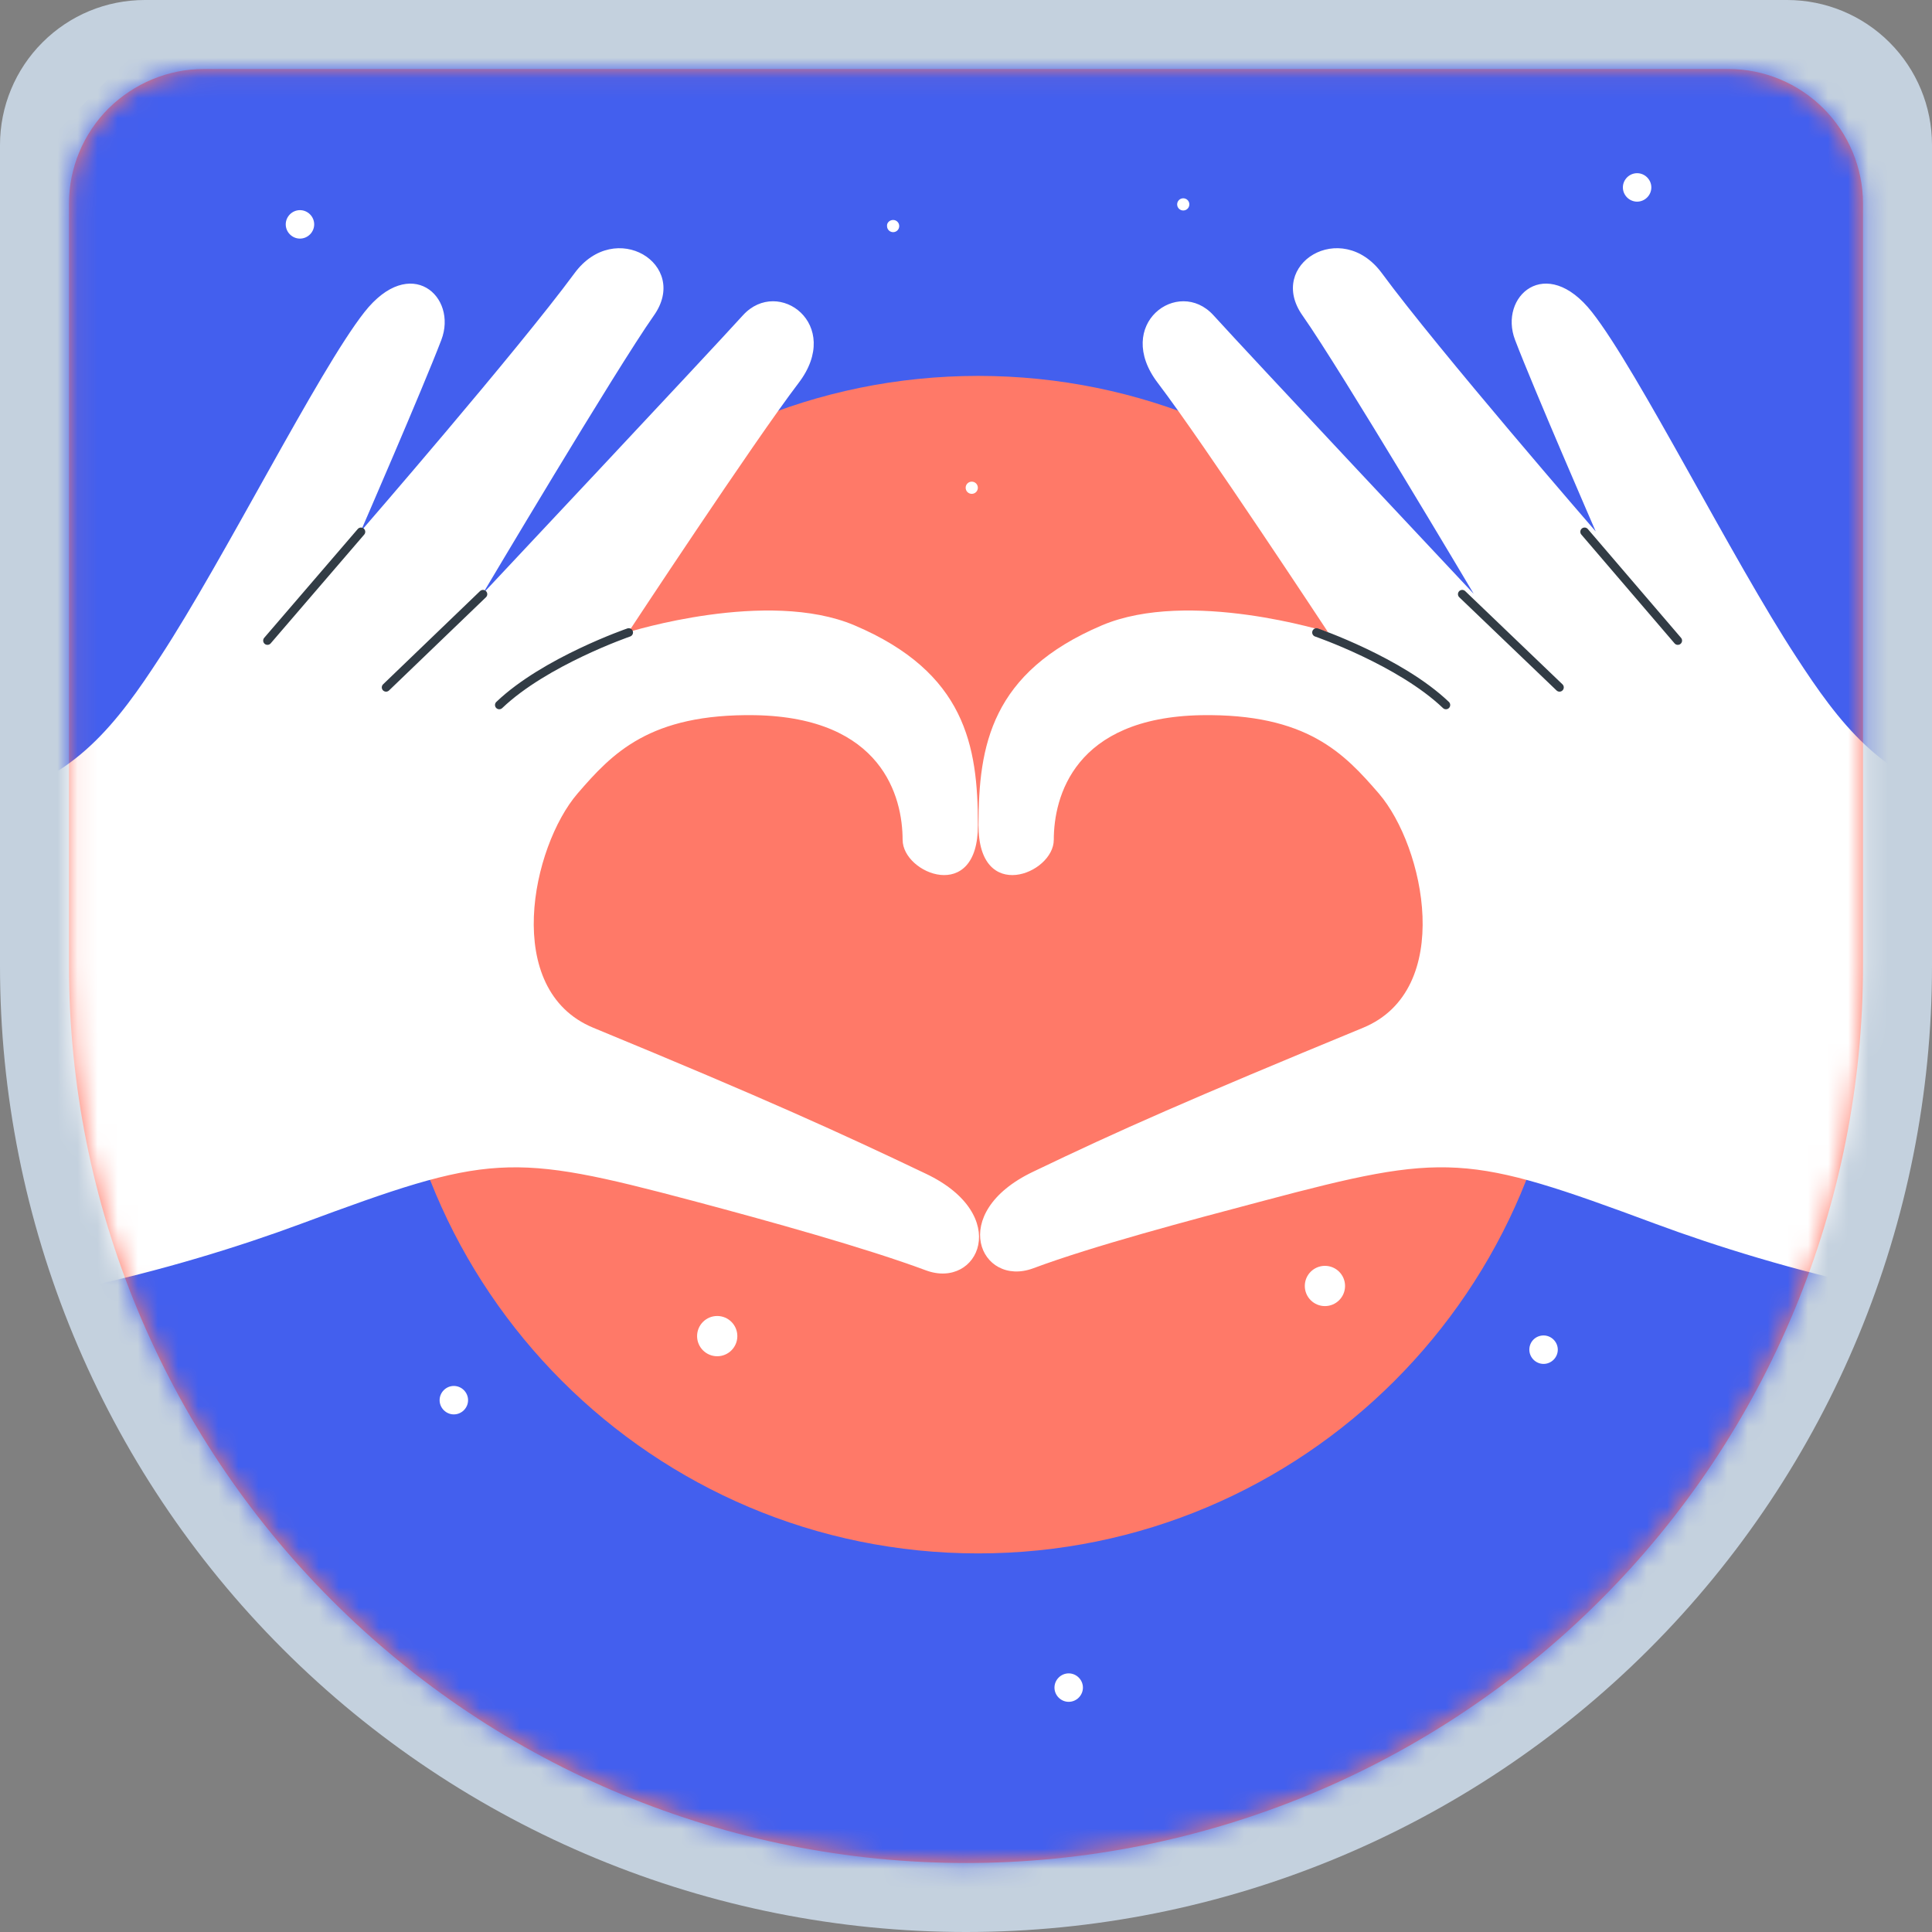 <svg xmlns="http://www.w3.org/2000/svg" xmlns:xlink="http://www.w3.org/1999/xlink" viewBox="0 0 96 96">
  <rect x="0" y="0" width="96" height="96" fill="#808080" stroke="none"/>
  <defs>
    <path id="a" d="M6.792.06H82.548c1.771 0 3.473.712 4.723 1.962 1.25 1.25 1.962 2.952 1.962 4.723v37.887c0 11.824-4.688 23.163-13.057 31.514-8.352 8.352-19.69 13.057-31.514 13.057-11.824 0-23.163-4.688-31.514-13.057C4.796 67.794.09 56.456.09 44.632V6.745c0-1.771.712-3.473 1.962-4.723C3.32.772 5.021.06 6.792.06z"/>
  </defs>
  <g fill="none" fill-rule="evenodd">
    <path fill="#C4D1DE" fill-rule="nonzero" d="M7.2 0h81.6c1.903 0 3.737.754 5.091 2.109C95.246 3.463 96 5.297 96 7.2V48c0 12.737-5.057 24.943-14.057 33.943C72.943 90.943 60.737 96 48 96c-12.737 0-24.943-5.057-33.943-14.057C5.057 72.943 0 60.737 0 48V7.2c0-1.903.754-3.737 2.109-5.091C3.463.754 5.28 0 7.2 0z"/>
    <path fill="#FF7968" fill-rule="nonzero" d="M11.857 4.699h73.482c1.718 0 3.368.691 4.581 1.903 1.213 1.213 1.903 2.863 1.903 4.581v36.749c0 11.469-4.547 22.467-12.665 30.568-8.101 8.101-19.099 12.665-30.568 12.665-11.469 0-22.467-4.547-30.568-12.665C9.92 70.4 5.356 59.402 5.356 47.933V11.183c0-1.718.691-3.368 1.903-4.581 1.229-1.213 2.88-1.903 4.598-1.903z"/>
    <g transform="translate(3.338 3.368)">
      <mask id="b" fill="#fff">
        <use xlink:href="#a"/>
      </mask>
      <use fill="#FF7968" fill-rule="nonzero" xlink:href="#a"/>
      <g mask="url(#b)">
        <g transform="translate(-16.812 -18.526)">
          <path fill="#435FEE" d="M62.08 33.836c16.152 0 29.255 13.103 29.255 29.255 0 16.152-13.103 29.255-29.255 29.255S32.825 79.242 32.825 63.091c0-16.152 13.103-29.255 29.255-29.255zm0-32.438c34.055 0 61.693 27.638 61.693 61.693 0 34.055-27.638 61.693-61.693 61.693S.387 97.145.387 63.091C.387 29.036 28.025 1.398 62.08 1.398z"/>
          <path fill="#FFF" d="M58.324 56.893c0-2.139-1.011-6.08-7.326-6.198-5.255-.084-7.107 1.903-8.825 3.891-2.274 2.644-3.773 9.752.775 11.638 8.657 3.571 12.227 5.204 16.539 7.259 4.312 2.055 2.611 5.76 0 4.8-2.981-1.112-7.832-2.459-11.571-3.453-9.128-2.425-10.122-2.341-19.503 1.145-5.996 2.223-15.545 4.851-24.64 4.648-3.486-5.187-6.08-24.286-.472-24.657 4.008-.253 6.653-.539 9.651-1.145 4.211-.859 6.4-3.823 8.472-7.006 3.2-4.884 7.865-14.232 10.156-17.145 2.291-2.914 4.648-.775 3.823 1.381-.926 2.425-4.008 9.516-4.008 9.516s7.815-9.011 10.627-12.834c2.021-2.745 5.743-.438 3.941 2.105-1.886 2.678-8.505 13.827-8.505 13.827s11.166-11.891 12.935-13.844c1.752-1.92 4.985.455 2.762 3.368-2.257 2.964-8.455 12.379-8.455 12.379s6.905-2.173 11.234-.337c5.507 2.341 6.131 5.979 6.131 9.92.017 3.941-3.739 2.425-3.739.741z"/>
          <path fill="#FFF" d="M65.836 56.893c0-2.139 1.011-6.08 7.326-6.198 5.255-.084 7.107 1.903 8.825 3.891 2.274 2.644 3.773 9.752-.775 11.638C72.556 69.794 69.12 71.309 64.808 73.381c-4.312 2.055-2.611 5.76 0 4.8 2.981-1.112 7.68-2.358 11.436-3.352 9.128-2.425 10.122-2.341 19.503 1.145 5.996 2.223 15.545 4.851 24.64 4.648 3.486-5.187 6.08-24.286.472-24.657-4.008-.253-6.653-.539-9.651-1.145-4.211-.859-6.4-3.823-8.472-7.006-3.2-4.884-7.865-14.232-10.156-17.145-2.291-2.914-4.648-.775-3.823 1.381.926 2.425 4.008 9.516 4.008 9.516s-7.815-9.011-10.627-12.834c-2.021-2.745-5.743-.438-3.941 2.105 1.886 2.678 8.505 13.827 8.505 13.827S75.537 32.775 73.768 30.821c-1.752-1.92-4.985.455-2.762 3.368 2.257 2.964 8.455 12.379 8.455 12.379s-6.905-2.173-11.234-.337c-5.507 2.341-6.131 5.979-6.131 9.92-.017 3.941 3.739 2.425 3.739.741z"/>
          <path fill="#FEDD8E" d="M123.571 55.899s-6.653-.253-8.674-.539c-2.021-.286-6.653 5.558-7.36 11.217-.707 5.642 2.206 12.968 5.036 13.541 2.829.573 9.667.539 9.667.539l1.331-24.758z"/>
          <path stroke="#323C45" stroke-linecap="round" stroke-linejoin="round" stroke-width=".424" d="M37.474 44.682l-4.817 4.632M86.131 44.682l4.834 4.632M44.716 46.585s-4.16 1.432-6.434 3.604M78.888 46.585s4.16 1.432 6.434 3.604M31.411 41.583l-4.648 5.406M92.211 41.583l4.632 5.406"/>
          <path fill="#FFF" d="M90.173 81.516c.387 0 .707.32.707.707s-.32.707-.707.707-.707-.32-.707-.707c0-.404.32-.707.707-.707zM66.577 98.307c.387 0 .707.32.707.707 0 .387-.32.707-.707.707s-.707-.32-.707-.707c0-.387.32-.707.707-.707zM28.379 25.6c.387 0 .707.32.707.707s-.32.707-.707.707c-.387 0-.707-.32-.707-.707s.32-.707.707-.707zM36.025 84.025c.387 0 .707.32.707.707s-.32.707-.707.707c-.387 0-.707-.32-.707-.707s.32-.707.707-.707zM94.821 23.764c.387 0 .707.32.707.707 0 .387-.32.707-.707.707-.387 0-.707-.32-.707-.707 0-.387.32-.707.707-.707zM57.853 26.088c.168 0 .303.135.303.303 0 .168-.135.303-.303.303-.168 0-.303-.135-.303-.303-.017-.168.135-.303.303-.303z"/>
          <circle cx="79.309" cy="79.057" r="1" fill="#FFF"/>
          <circle cx="49.112" cy="81.549" r="1" fill="#FFF"/>
          <path fill="#FFF" d="M72.269 25.011c.168 0 .303.135.303.303 0 .168-.135.303-.303.303-.168 0-.303-.135-.303-.303 0-.168.135-.303.303-.303zM61.76 39.091c.168 0 .303.135.303.303 0 .168-.135.303-.303.303s-.303-.135-.303-.303c0-.168.135-.303.303-.303z"/>
        </g>
      </g>
    </g>
  </g>
</svg>
